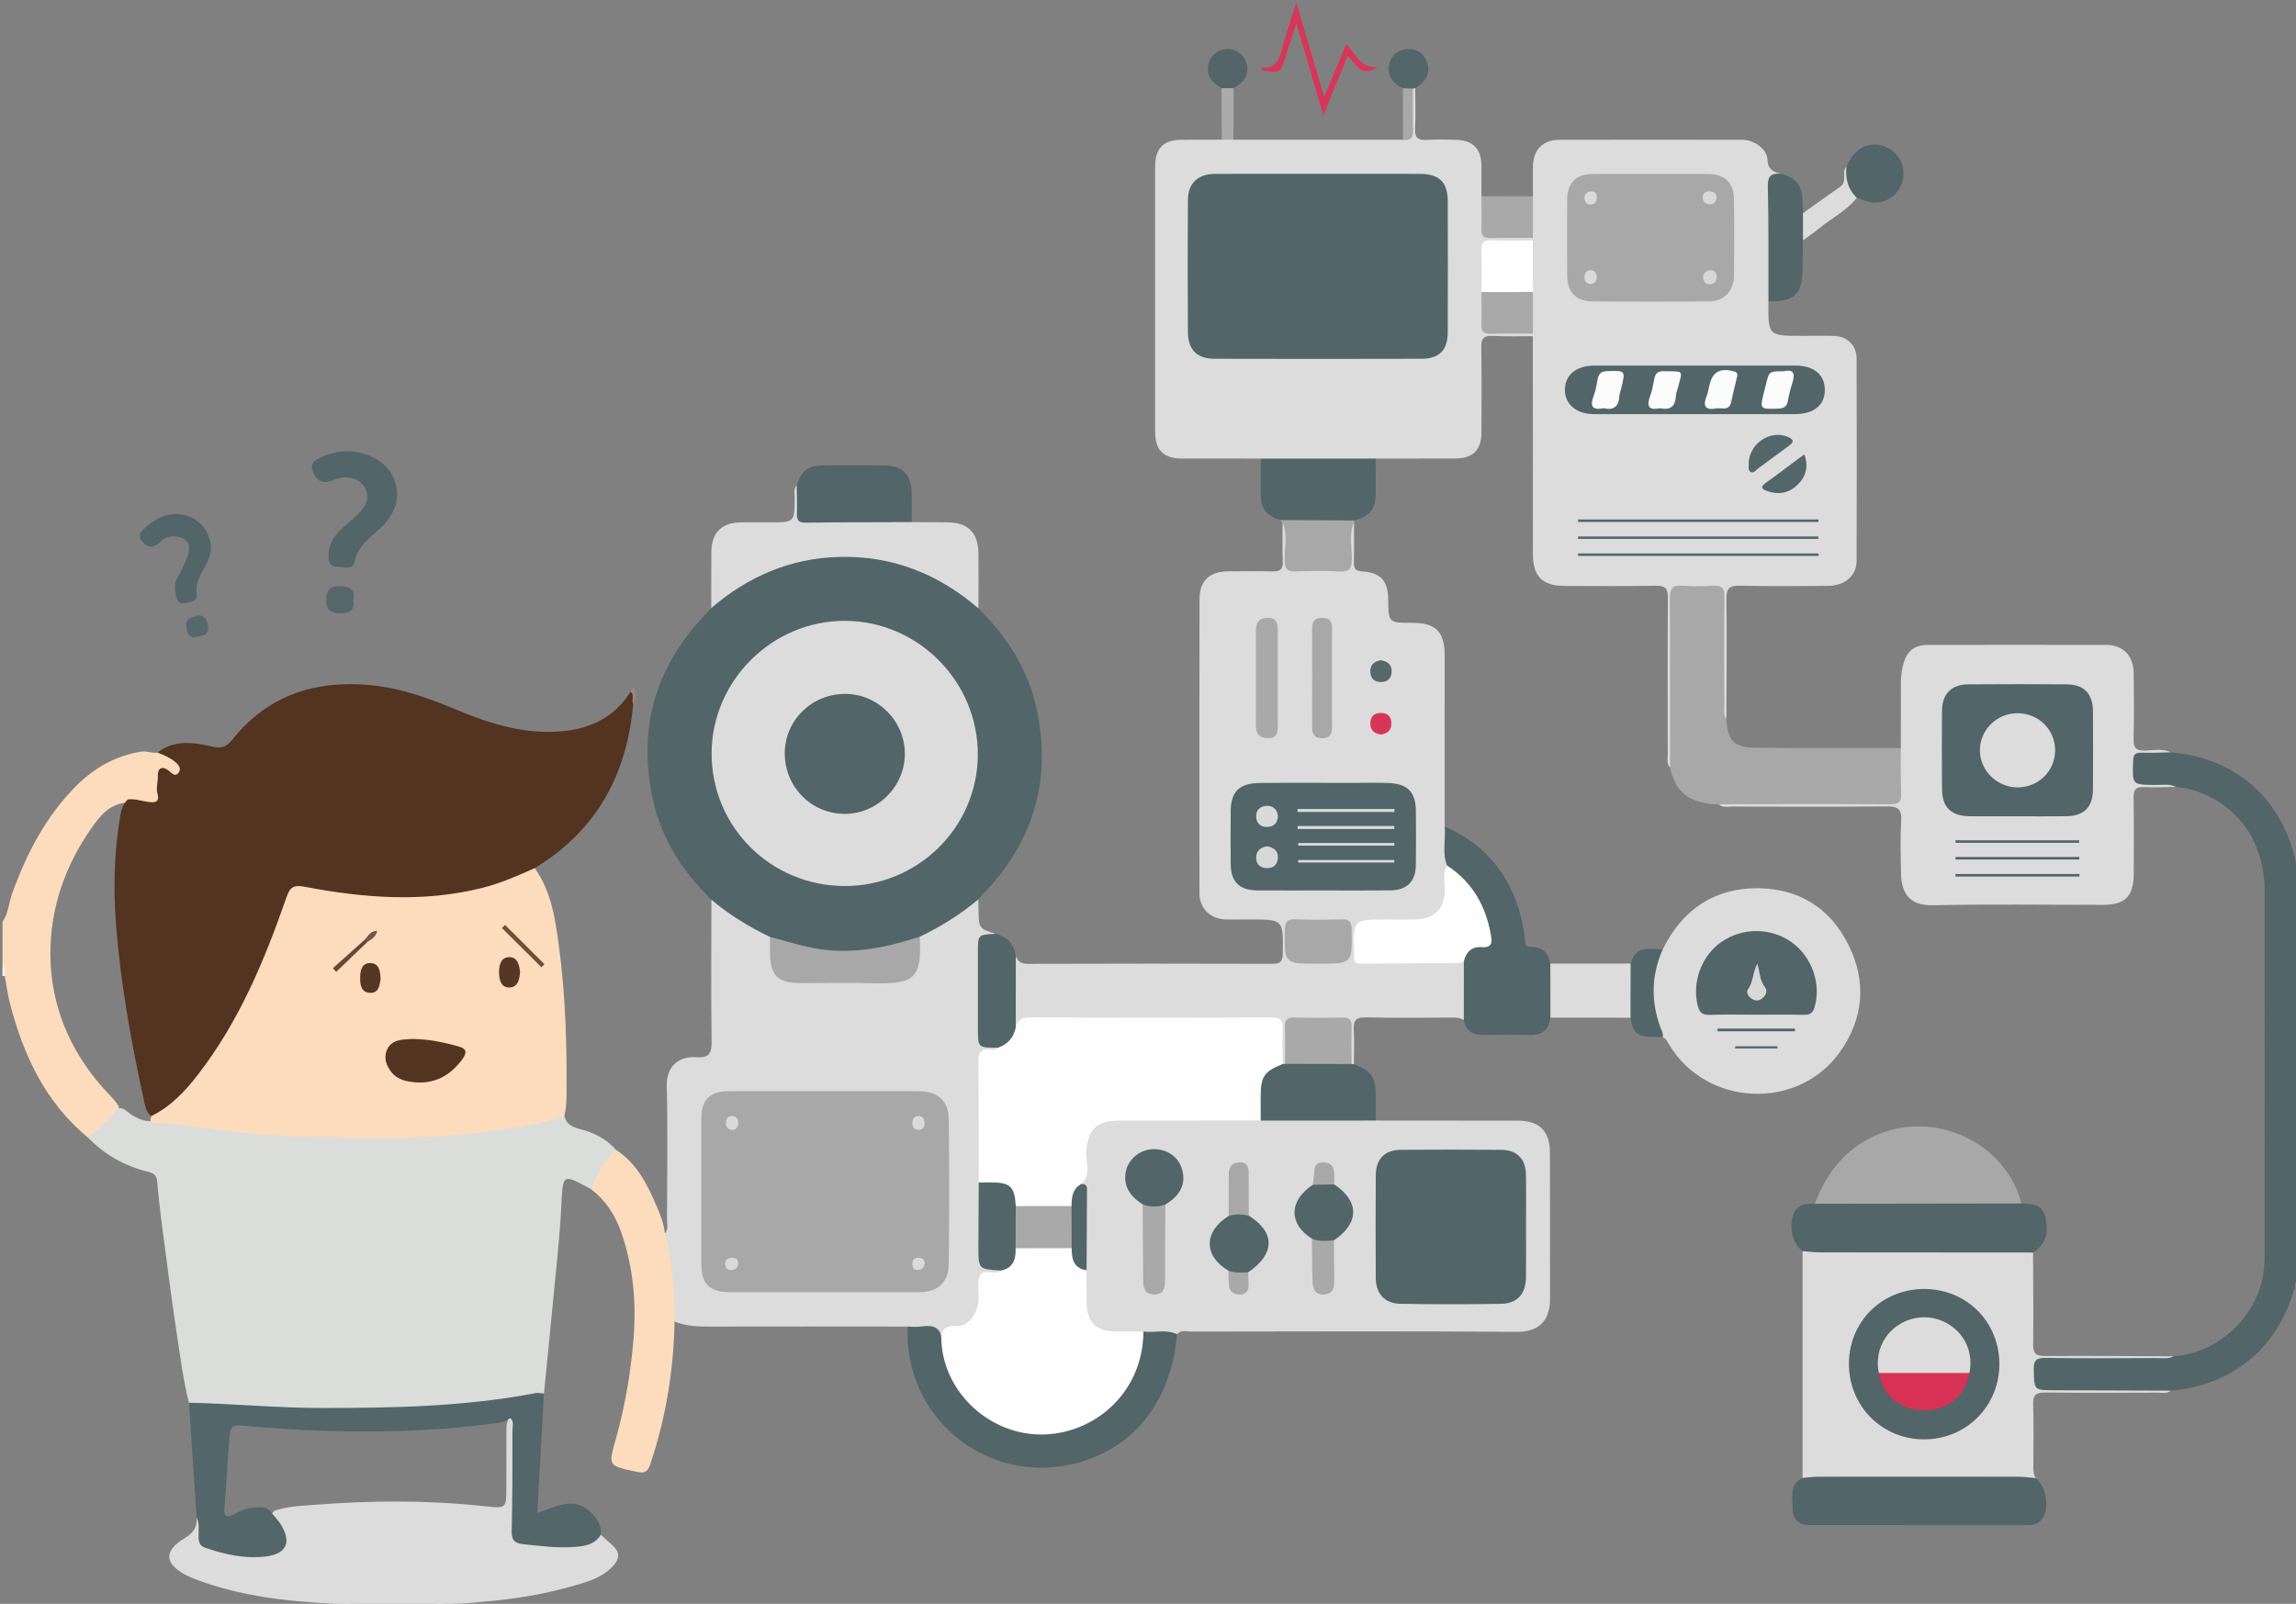 <?xml version="1.0" encoding="utf-8"?>
<!-- Generator: Adobe Illustrator 16.0.0, SVG Export Plug-In . SVG Version: 6.00 Build 0)  -->
<!DOCTYPE svg PUBLIC "-//W3C//DTD SVG 1.1//EN" "http://www.w3.org/Graphics/SVG/1.1/DTD/svg11.dtd">
<svg version="1.1" xmlns="http://www.w3.org/2000/svg" xmlns:xlink="http://www.w3.org/1999/xlink" x="0px" y="0px" width="936px"
	 height="654px" viewBox="0 0 936 654" enable-background="new 0 0 936 654" xml:space="preserve">
<rect x="0" y="0" width="936" height="654" fill="#808080" stroke="none"/>
<g id="Machine_Illistration_copy_xA0_Image_1_">
	<g>
		<path fill-rule="evenodd" clip-rule="evenodd" fill="#DBDCDB" d="M135.955,653.955c-19.217-0.967-38.235-3.057-56.385-10.021
			c-1.237-0.475-2.477-0.969-3.645-1.587c-8.943-4.731-9.318-9.844-0.724-15.056c3.513-2.131,5.349-4.519,4.941-8.566
			c2.985,1.177,2.079,3.885,2.136,6.01c0.088,3.331,1.463,5.157,4.702,6.075c6.452,1.83,12.941,3.203,19.681,2.673
			c8.498-0.669,10.436-4.585,6.151-11.899c-0.937-1.599-3.595-3.16-0.975-5.506c5.41-1.91,11.121-2.036,16.706-2.473
			c23.028-1.8,46.067-1.897,69.071,0.595c8.804,0.954,8.806,0.944,8.812-7.877c0.005-7.306-0.03-14.611,0.021-21.916
			c0.015-2.139-0.189-4.348,1.18-6.244c3.989,0.253,2.704,3.52,2.745,5.488c0.24,11.472,0.104,22.949,0.114,34.426
			c0.009,9.472,0.011,9.439,9.2,10.755c8.685,1.243,17.177,1.036,25.223-3.002c1.706,1.543,3.449,3.046,5.109,4.636
			c2.643,2.531,2.595,5.033,0.158,7.826c-4.193,4.809-10.035,6.529-15.702,8.185c-11.933,3.485-24.157,5.558-36.587,6.588
			c-4.292,0.355-8.565,0.875-12.881,0.892c-3.25,1.277-6.788-0.434-10.027,0.963c-9.665,0-19.331,0-28.996,0
			C142.743,653.521,139.205,655.231,135.955,653.955z"/>
		<path fill-rule="evenodd" clip-rule="evenodd" fill="#526568" d="M936.883,521.935c-1.579,0.65-1.199,2.263-1.524,3.424
			c-6.816,24.343-25.27,39.639-50.459,41.728c-17.95,0.736-35.909,0.124-53.862,0.336c-2.072,0.024-3.006-1.048-3.409-2.873
			c-0.361-1.64-0.368-3.306-0.318-4.969c0.164-5.548,0.768-6.129,6.439-6.132c15.64-0.008,31.279,0.011,46.919-0.021
			c1.811-0.003,3.662,0.344,5.434-0.356c18.483-1.123,35.057-17.093,36.808-35.515c0.221-2.317,0.308-4.656,0.308-6.984
			c0.018-49.121,0.052-98.243-0.005-147.365c-0.023-20.821-12.021-36.681-31.278-41.61c-1.594-0.407-3.271-0.492-4.908-0.727
			c-4.259-0.915-8.568-0.284-12.854-0.403c-5.006-0.139-5.589-0.626-5.833-5.693c-0.048-0.993,0.013-1.989,0-2.982
			c-0.047-3.845,1.404-5.872,5.665-5.367c3.603,0.426,7.277-0.309,10.896,0.355c26.32,2.17,45.318,18.791,51.006,44.652
			c0.146,0.668,0.232,1.282,0.978,1.524C936.883,409.282,936.883,465.608,936.883,521.935z"/>
		<path fill-rule="evenodd" clip-rule="evenodd" fill="#FCDCBC" d="M35.975,463.976c-17.419-14.327-26.416-33.574-31.917-54.823
			c-0.948-3.661-1.413-7.446-2.1-11.175c-1.116-1.524,0.271-3.524-0.957-5.026c0-5.667,0-11.332,0-16.998
			c2.428-3.5,2.584-7.781,3.976-11.646c5.918-16.438,13.861-31.672,26.367-44.1c7.208-7.162,15.774-11.966,26.026-13.688
			c2.477-0.416,4.549,0.758,6.836,0.376c4.091-1.024,6.494,1.551,8.751,4.235c1.007,1.197,1.264,2.767,0.465,4.208
			c-0.917,1.657-2.495,1.548-3.922,0.898c-3.327-1.517-3.422,0.431-3.655,2.941c-0.855,9.188-0.926,9.183-10.378,8.19
			c-1.159-0.121-2.32-0.066-3.481-0.071c-7.062,0.234-11.084,5.262-14.568,10.197c-10.917,15.465-16.982,32.983-16.877,51.795
			c0.115,20.59,7.774,38.878,21.532,54.434c2.188,2.475,4.736,4.656,6.407,7.572C46.245,457.427,41.819,461.401,35.975,463.976z"/>
		<path fill-rule="evenodd" clip-rule="evenodd" fill="#EEEEEE" d="M135.955,653.955c3.337,0.37,6.847-1.045,10.027,0.963
			c-3.333,0-6.666,0-9.999,0C135.982,654.597,135.973,654.275,135.955,653.955z"/>
		<path fill-rule="evenodd" clip-rule="evenodd" fill="#EEEEEE" d="M174.978,654.918c3.18-2.008,6.689-0.592,10.027-0.964
			c-0.018,0.321-0.027,0.643-0.028,0.964C181.644,654.918,178.311,654.918,174.978,654.918z"/>
		<path fill-rule="evenodd" clip-rule="evenodd" fill="#FDF1E5" d="M1,392.951c1.627,1.426,0.805,3.318,0.957,5.025
			c-0.319-0.016-0.638-0.025-0.957-0.026C1,396.283,1,394.617,1,392.951z"/>
		<path fill-rule="evenodd" clip-rule="evenodd" fill="#DBDDDB" d="M35.975,463.976c4.29-3.723,8.498-7.527,12.036-12.004
			c2.547-0.596,3.875,1.541,5.621,2.622c3.077,1.905,6.171,3.296,9.879,2.146c9.872-0.16,19.455,2.313,29.217,3.114
			c12.579,1.031,25.117,2.665,37.771,2.574c10.792-0.078,21.579,0.278,32.379,0.076c20.35-0.383,40.458-2.516,60.322-6.942
			c2.26-0.503,4.494-1.32,6.867-0.656c0.684,3.508,3.022,4.609,6.35,5.485c5.512,1.45,10.732,3.896,14.601,8.427
			c-3.091,5.532-6.121,11.104-10.083,16.09c-11.856-6.401-11.405-6.378-12.098,6.951c-0.735,14.154-2.411,28.261-3.74,42.384
			c-1.066,11.334-2.228,22.66-3.348,33.988c-1.169,1.06-2.646,1.387-4.122,1.643c-12.969,2.249-26.024,3.684-39.156,4.686
			c-21.464,1.638-42.944,0.797-64.414,0.848c-11.136,0.025-22.25-1.255-33.367-2.03c-1.355-0.094-2.625-0.444-3.667-1.386
			c-2.362-9.288-3.542-18.793-4.969-28.239c-2.145-14.191-3.964-28.433-5.833-42.665c-0.839-6.384-1.577-12.787-2.129-19.2
			c-0.228-2.638-1.302-3.446-3.874-4.081C50.891,475.503,42.729,470.913,35.975,463.976z"/>
		<path fill-rule="evenodd" clip-rule="evenodd" fill="#523421" d="M52.098,325.994c2.884-0.387,5.588,0.662,8.38,1.012
			c2.483,0.312,4.755,0.42,3.678-3.556c-0.595-2.197,0.296-4.663,0.181-7.095c-0.141-2.956,1.646-4.363,4.614-1.969
			c1.019,0.822,2.441,2.55,3.775,0.797c1.418-1.862,0.026-3.395-1.486-4.626c-2.094-1.704-4.558-2.694-7.035-3.66
			c6.932-5.442,14.729-4.148,22.351-2.456c3.701,0.821,5.68,0.258,8.188-2.881c14.57-18.237,34.11-24.41,56.757-22.127
			c12.35,1.245,23.853,5.482,35.238,10.242c13.891,5.808,28.173,10.1,43.546,8.385c11.34-1.266,20.593-6.083,26.776-16.004
			c2.596,1.204,1.105,3.278,1.073,5.041c-2.555,28.798-14.982,51.671-40.149,66.898c-1.037,2.413-3.35,3.113-5.482,3.985
			c-19.462,7.956-39.617,10.629-60.568,8.645c-9.444-0.895-18.852-1.872-28.15-3.676c-3.829-0.743-4.967,1.288-5.979,4.246
			c-5.232,15.279-11.306,30.222-18.767,44.553c-7.402,14.217-15.798,27.786-28.041,38.471c-2.731,2.384-5.175,5.888-9.75,4.597
			c-1.933-1.879-2.207-4.448-2.733-6.855c-5.16-23.61-9.437-47.328-11.249-71.504c-1.055-14.064-0.749-27.931,1.453-41.797
			C49.209,331.566,49.54,328.321,52.098,325.994z"/>
		<path fill-rule="evenodd" clip-rule="evenodd" fill="#DBDCDB" d="M680.811,313.025c-1.504-1.72-0.917-3.814-0.921-5.747
			c-0.047-21.132-0.131-42.266,0.059-63.397c0.036-3.984-1.143-5.104-5.063-5.03c-12.31,0.231-24.626,0.102-36.939,0.08
			c-9.201-0.017-13.021-3.841-13.027-12.982c-0.017-29.618-0.03-59.238-0.045-88.856c-0.369-0.501-0.686-1.033-0.955-1.595
			c-0.995-5.503-0.371-11.052-0.451-16.582c-0.129-6.807-0.161-13.614,0.008-20.421c0.001-0.623,0.006-1.246-0.006-1.869
			c0.401-5.543-1.463-11.286,1.451-16.607c0-4.156-0.078-8.313,0.017-12.467c0.148-6.508,4.099-10.516,10.66-10.532
			c24.934-0.065,49.868-0.051,74.803-0.003c4.584,0.009,9.923,3.686,10.118,7.941c0.189,4.126,2.297,5.15,5.435,5.87
			c-2.884,2.221-3.562,5.205-3.524,8.724c0.122,12.08,0.076,24.163,0.025,36.244c-0.01,2.446,0.332,5.018-1.522,7.09
			c-0.156,14.064-0.156,14.063,13.836,14.064c4.33,0,8.664-0.106,12.989,0.035c5.357,0.176,9.105,3.843,9.12,9.229
			c0.078,27.479,0.084,54.958,0,82.436c-0.019,6.152-4.741,10.211-11.705,10.262c-11.99,0.087-23.984,0.182-35.971-0.063
			c-4.066-0.083-5.445,0.985-5.393,5.244c0.203,16.315,0.021,32.635-0.016,48.954c-3.218-1.44-2.382-4.427-2.407-6.887
			c-0.131-12.621-0.038-25.243-0.065-37.865c-0.017-7.625-0.126-7.749-7.837-7.73c-11.813,0.029-10.953-0.913-10.974,11.124
			c-0.03,17.937,0.024,35.873-0.04,53.81C682.46,308.085,683.002,310.881,680.811,313.025z"/>
		<path fill-rule="evenodd" clip-rule="evenodd" fill="#DBDCDB" d="M596.741,415.995c-1.423-1.069-3.07-1.042-4.74-1.04
			c-11.746,0.018-23.497,0.198-35.235-0.092c-4.175-0.103-5.067,1.467-4.865,5.172c0.253,4.619,0.045,9.262,0.036,13.894
			c-0.608,0.301-1.114,0.178-1.517-0.365c-1.773-3.991-0.839-8.217-0.951-12.335c-0.092-3.341-1.357-4.866-4.782-4.795
			c-4.829,0.1-9.665,0.105-14.495-0.003c-3.423-0.077-4.663,1.443-4.804,4.782c-0.179,4.252,1.071,8.685-1.275,12.731
			c-0.623,0.314-1.163,0.209-1.627-0.309c-1.935-3.783-1.053-7.862-1.076-11.8c-0.023-3.858-1.618-5.32-5.397-5.318
			c-31.488,0.016-62.977,0.063-94.464-0.07c-3.071-0.014-5.018,2.346-7.838,2.427c-1.274-1.509-1.31-3.353-1.333-5.167
			c-0.082-6.111-0.098-12.224,0.009-18.335c0.034-1.957-0.035-4.021,1.729-5.464c0.858,2.202,2.212,3.14,4.825,3.131
			c33.283-0.111,66.566-0.117,99.848-0.009c3.412,0.011,4.116-1.271,4.158-4.387c0.183-13.696,0.271-13.695-13.254-13.695
			c-3.329,0-6.657,0.055-9.984-0.013c-6.226-0.126-10.729-4.48-10.734-10.688c-0.042-39.939-0.054-79.878,0.031-119.818
			c0.017-7.743,4.073-11.439,11.917-11.465c5.99-0.02,11.984-0.13,17.971,0.048c3.01,0.089,4.16-0.883,4.041-3.98
			c-0.203-5.316-0.063-10.648-0.066-15.974c2.893,0.356,2.318,2.764,2.483,4.518c0.311,3.289,0.078,6.608,0.153,9.913
			c0.061,2.653,1.316,3.908,3.973,3.924c5.29,0.032,10.58,0.015,15.869,0.006c3.02-0.006,4.023-1.64,4.042-4.39
			c0.021-3.14-0.161-6.293,0.123-9.418c0.163-1.785-0.356-4.146,2.457-4.598c0,5.484,0.087,10.97-0.038,16.45
			c-0.059,2.549,0.845,3.414,3.436,3.561c7.484,0.427,10.479,3.82,10.56,11.431c0.102,9.521,0.102,9.521,9.866,9.526
			c9.55,0.007,13.133,3.625,13.137,13.274c0.007,23.264,0.013,46.527,0.02,69.791c2.787,5.069,0.865,10.654,1.758,15.933
			c-0.376,3.316-0.177,6.651-0.289,9.978c-0.276,8.167-4.805,12.913-13.062,13.393c-5.984,0.347-11.987,0.034-17.982,0.135
			c-5.304,0.09-5.761,0.564-5.917,5.633c-0.288,9.311-0.287,9.326,9.229,9.313c9.992-0.015,19.983,0.059,29.975-0.038
			c1.62-0.016,3.359-0.465,4.752,0.873C598.827,400.223,599.964,408.171,596.741,415.995z"/>
		<path fill-rule="evenodd" clip-rule="evenodd" fill="#FCDCBC" d="M61.986,454.963c7.813-3.893,13.592-10.139,18.789-16.863
			c16.703-21.611,27.067-46.465,35.93-71.993c1.494-4.302,2.825-5.397,7.575-4.493c24.029,4.575,48.154,6.504,72.309,0.447
			c7.464-1.872,14.428-4.946,21.397-8.065c6.729,9.408,8.353,20.541,9.83,31.481c2.752,20.398,3.333,40.968,3.141,61.552
			c-0.025,2.678-0.246,5.291-0.889,7.878c-8.807,3.596-18.204,4.592-27.476,5.976c-15.925,2.377-31.957,3.321-48.079,3.151
			c-17.351-0.183-34.661-0.199-52.004-1.746c-13.519-1.205-26.845-4.026-40.438-4.363C61.146,456.962,61.155,455.975,61.986,454.963
			z"/>
		<path fill-rule="evenodd" clip-rule="evenodd" fill="#526568" d="M290.014,366.87c-11.634-11.402-20.315-24.649-23.827-40.688
			c-6.292-28.736,0.752-53.933,21.071-75.32c0.91-0.958,1.801-1.935,2.701-2.902c1.141-2.263,2.8-4.016,4.827-5.571
			c29.383-22.532,71.502-22.081,100.432,1.083c1.612,1.291,2.833,2.766,3.659,4.616c12.129,11.944,20.838,25.869,24.1,42.758
			c5.481,28.393-2.127,52.938-22.16,73.706c-0.687,0.712-1.333,1.465-1.999,2.198c-1.826,4.312-6.036,6.086-9.473,8.561
			c-4.586,3.301-9.617,5.949-14.91,8.04c-19.981,7.589-39.961,7.783-59.938,0.017c-7.406-3.104-14.35-7.004-20.708-11.956
			C292.16,370.144,290.876,368.715,290.014,366.87z"/>
		<path fill-rule="evenodd" clip-rule="evenodd" fill="#DBDCDB" d="M374.959,381.96c8.593-4.066,16.577-9.089,23.859-15.21
			c0.031,1.142,0.082,2.284,0.09,3.426c0.055,8.449,0.052,8.449,7.081,10.629c-5.214,1.711-5.809,5.635-5.615,10.475
			c0.325,8.089,0.394,16.215-0.017,24.296c-0.283,5.593,0.317,10.048,6.739,11.396c-0.031,0.717-0.329,1.477-0.981,1.577
			c-5.569,0.859-5.682,4.779-5.659,9.222c0.078,14.639,0.2,29.279-0.044,43.916c0.145,8.761,0.027,17.525,0.061,26.29
			c0.027,7.323,0.019,7.323,6.92,9.312c1.439,2.595-0.89,2.758-2.185,2.787c-4.377,0.1-5.057,2.674-4.878,6.268
			c0.173,3.478,0.01,6.977-1.963,10.046c-1.854,2.885-4.349,5.267-7.821,5.538c-3.529,0.277-5.273,2.153-6.447,5.079
			c-0.486,0.065-1.145,0.141-1.313-0.328c-1.416-3.961-4.45-4.7-8.179-4.378c-1.63,0.14-3.276-0.132-4.573-1.35
			c-26.792-0.014-53.584-0.072-80.376,0.001c-5.019,0.014-9.943-0.139-14.663-2.035c-1.39-1.234-1.45-2.929-1.457-4.571
			c-0.04-8.959-1.263-17.787-2.795-26.587c-0.281-1.614-0.64-3.272,0.293-4.83c1.522-1.526,0.878-3.465,0.883-5.219
			c0.047-18.292,0.324-36.592-0.103-54.874c-0.195-8.346,5.244-12.186,11.96-11.741c5.14,0.34,6.403-1.316,6.325-6.355
			c-0.296-19.285-0.101-38.577-0.09-57.868c7.253,6.17,15.33,11.046,23.874,15.186c2.176,2.375,1.378,5.338,1.557,8.089
			c0.37,5.72,2.791,8.854,8.491,9.083c13.435,0.539,26.897,0.577,40.33-0.016c6.245-0.275,8.729-3.366,9.179-9.62
			C373.633,386.989,373.007,384.216,374.959,381.96z"/>
		<path fill-rule="evenodd" clip-rule="evenodd" fill="#DBDCDB" d="M624.927,135.998c-0.018,0.364-0.035,0.729-0.054,1.096
			c-5.482-0.018-10.975,0.14-16.445-0.118c-3.463-0.163-4.61,0.963-4.553,4.488c0.191,11.627,0.099,23.261,0.062,34.891
			c-0.023,7.174-3.499,10.589-10.756,10.615c-10.8,0.039-21.6,0.03-32.4,0.042c-1.723,1.673-3.935,1.537-6.059,1.548
			c-11.547,0.06-23.093,0.058-34.64,0.002c-2.133-0.01-4.33,0.063-6.064-1.566c-10.826-0.006-21.652,0.013-32.479-0.027
			c-7.198-0.025-10.622-3.485-10.626-10.784c-0.02-36.143-0.02-72.286,0.001-108.429c0.004-7.275,3.442-10.707,10.66-10.755
			c5.497-0.036,10.993-0.014,16.489-0.018c1.594-1.321,3.187-1.287,4.779,0.003c23.044,0.002,46.089,0.003,69.133,0.005
			c2.41-1.808,2.377-4.442,2.53-7.091c0.264-4.534-0.865-9.167,0.942-13.595c0.411-0.518,0.906-0.615,1.483-0.3
			c0.014,5.464,0.262,10.941-0.039,16.389c-0.213,3.855,1.242,4.915,4.857,4.663c3.955-0.276,7.947-0.164,11.917-0.038
			c6.872,0.219,10.224,3.727,10.272,10.604c0.03,4.139-0.005,8.279-0.011,12.418c2.366,3.061,1.536,6.667,1.448,10.031
			c-0.107,4.114,1.572,5.401,5.551,5.483c4.671,0.097,9.578-1.346,13.993,1.431c-0.015,0.367-0.029,0.735-0.044,1.104
			c-4.127,2.551-8.698,1.187-13.067,1.382c-6.083,0.272-6.289,0.333-6.354,6.564c-0.046,4.294,0.105,8.589-0.072,12.881
			c0.157,2.989,0.043,5.98,0.069,8.97c0.055,6.293,0.243,6.497,6.365,6.564c2.657,0.029,5.316-0.023,7.976,0.036
			C621.638,134.528,623.458,134.669,624.927,135.998z"/>
		<path fill-rule="evenodd" clip-rule="evenodd" fill="#DBDCDB" d="M884.899,306.78c-3.975,0.066-7.954,0.283-11.921,0.148
			c-2.67-0.092-3.284,0.974-3.377,3.471c-0.359,9.672-0.447,9.62,9.11,9.701c2.777,0.022,5.647-0.59,8.313,0.77
			c-4.327,0.05-8.665,0.291-12.98,0.086c-3.319-0.156-4.299,1.068-4.247,4.308c0.168,10.328,0.089,20.66,0.054,30.989
			c-0.031,9.272-3.447,12.726-12.497,12.727c-23.159,0.004-46.327-0.354-69.475,0.166c-10.193,0.229-12.767-5.864-12.902-13.106
			c-0.134-7.162-0.348-14.347,0.081-21.485c0.29-4.838-1.551-5.763-5.956-5.72c-20.992,0.205-41.986,0.104-62.979,0.068
			c-1.779-0.003-3.694,0.539-5.288-0.81c2.132-2.234,4.942-1.688,7.535-1.696c18.662-0.064,37.323-0.026,55.985-0.035
			c8.943-0.005,8.817-0.017,9.01-9.181c0.085-4.064-1.164-8.371,1.531-12.13c0.017-8.81,0.072-17.62,0.026-26.429
			c-0.013-2.513,0.267-4.936,0.889-7.371c1.446-5.662,4.437-8.252,10.156-8.261c24.27-0.037,48.539-0.042,72.809,0.001
			c6.69,0.012,10.949,4.364,11.05,11.4c0.128,8.974,0.207,17.957-0.05,26.926c-0.109,3.82,1.207,4.87,4.863,4.757
			C878.039,305.969,881.585,305.149,884.899,306.78z"/>
		<path fill-rule="evenodd" clip-rule="evenodd" fill="#A8A8A9" d="M774.896,305.05c0.032,6.141-0.104,12.29,0.161,18.42
			c0.15,3.491-1.033,4.539-4.515,4.517c-21.744-0.137-43.489-0.072-65.234-0.062c-1.491,0.001-2.982,0.107-4.474,0.166
			c-12.212-0.557-17.61-4.619-20.023-15.067c0.005-22.944,0.103-45.891-0.068-68.834c-0.03-4.062,0.988-5.717,5.25-5.361
			c4.128,0.345,8.32,0.273,12.461,0.015c3.514-0.221,4.556,1.05,4.52,4.528c-0.156,14.797-0.071,29.597-0.019,44.395
			c0.006,1.777-0.486,3.689,0.837,5.281c0.399,9.019,3.065,11.798,12.229,11.87C735.646,305.071,755.271,305.019,774.896,305.05z"/>
		<path fill-rule="evenodd" clip-rule="evenodd" fill="#DBDCDB" d="M398.877,248.088c-16.363-14.079-35.205-21.601-56.923-20.986
			c-19.833,0.56-37.033,7.997-51.995,20.858c0.007-7.633-0.037-15.267,0.034-22.899c0.073-7.826,4.181-11.946,11.952-12.061
			c3.981-0.059,7.964-0.011,11.947-0.012c10.027,0,9.999,0,10.08-9.802c0.015-1.768-0.568-3.677,0.805-5.257
			c2.41,2.264,1.773,5.272,1.686,7.991c-0.132,4.124,1.623,5.571,5.633,5.527c10.808-0.12,21.619-0.084,32.429-0.012
			c2.442,0.017,5.042-0.43,7.126,1.464c4.799,0.03,9.597,0.063,14.396,0.089c8.56,0.05,12.73,4.111,12.842,12.761
			C398.985,233.194,398.889,240.642,398.877,248.088z"/>
		<path fill-rule="evenodd" clip-rule="evenodd" fill="#FCDCBC" d="M271.038,502.928c3.048,11.806,4.15,23.827,3.958,35.988
			c-0.37,19.827-3.527,39.171-9.845,58.002c-1.02,3.037-2.02,4.028-5.594,3.259c-11.814-2.543-11.629-2.248-8.437-13.633
			c3.708-13.228,6-26.681,7.133-40.459c1.247-15.148-0.106-29.712-5.14-43.958c-2.417-6.842-6.294-12.769-12.177-17.218
			c2.306-6.023,5.322-11.604,10.083-16.09c8.649,5.54,12.94,14.292,16.767,23.259C269.253,495.519,270.691,499.093,271.038,502.928z
			"/>
		<path fill-rule="evenodd" clip-rule="evenodd" fill="#526568" d="M514.018,186.994c15.588,0.005,31.175,0.011,46.763,0.017
			c0.027,4.798,0.129,9.598,0.063,14.394c-0.087,6.248-2.481,9.142-8.714,10.82c-10.099,2.192-20.187,2.231-30.263-0.155
			c-5.756-1.979-7.849-4.624-7.913-10.303C513.898,196.844,513.99,191.918,514.018,186.994z"/>
		<path fill-rule="evenodd" clip-rule="evenodd" fill="#526568" d="M371.651,212.898c-14.409,0.057-28.818,0.041-43.224,0.229
			c-2.971,0.039-3.635-1.111-3.537-3.782c0.141-3.799-0.06-7.611-0.113-11.417c2.224-6.181,4.668-8.087,10.891-8.143
			c8.314-0.074,16.632-0.086,24.945,0.001c7.293,0.076,10.884,3.728,11.05,11.138C371.753,204.914,371.662,208.907,371.651,212.898z
			"/>
		<path fill-rule="evenodd" clip-rule="evenodd" fill="#526568" d="M140.641,183.988c9.362-0.072,17.185,4.525,19.845,10.977
			c3.071,7.451,1.117,14.357-6.018,20.952c-4.103,3.792-8.706,6.902-9.936,13.195c-0.697,3.567-4.747,1.942-7.397,1.94
			c-2.605-0.003-3.179-1.854-3.203-4.113c-0.046-4.269,1.65-7.77,4.649-10.652c2.276-2.189,4.79-4.131,7.057-6.33
			c4.374-4.241,5.208-7.758,2.899-11.43c-2.185-3.477-7.218-4.99-12.086-2.963c-3.595,1.496-6.193,1.743-8.337-2.109
			c-1.624-2.917-1.423-4.9,1.703-6.475C133.602,185.076,137.582,184.109,140.641,183.988z"/>
		<path fill-rule="evenodd" clip-rule="evenodd" fill="#526568" d="M720.931,122.887c-0.039-15.62,0.131-31.246-0.251-46.857
			c-0.107-4.417,1.545-5.459,5.272-5.2c6.476,1.875,8.729,4.715,8.89,11.19c0.041,1.643,0.107,3.284,0.161,4.925
			c2.302,3.684,1.697,7.37,0.006,11.056c-0.056,3.775-0.148,7.55-0.16,11.325C734.816,119.957,731.724,122.984,720.931,122.887z"/>
		<path fill-rule="evenodd" clip-rule="evenodd" fill="#526568" d="M406.946,427.195c-8.283,0.115-8.283,0.115-8.283-7.984
			c0-10.294,0-20.588,0-30.883c0-7.23,0.001-7.23,7.326-7.523c4.726,1.233,7.503,4.207,8.125,9.104
			c-0.011,9.684-0.022,19.367-0.033,29.049C414.236,424.015,411.854,426.764,406.946,427.195z"/>
		<path fill-rule="evenodd" clip-rule="evenodd" fill="#A8A8A9" d="M521.866,212.069c10.088,0.051,20.176,0.103,30.263,0.154
			c-0.005,0.274-0.059,0.537-0.162,0.791c-2.174,4.915-0.764,10.078-0.872,15.108c-0.076,3.536-0.771,5.108-4.691,4.91
			c-6.125-0.311-12.283-0.24-18.417-0.021c-3.355,0.119-4.115-1.194-4.238-4.342c-0.203-5.2,1.327-10.527-0.881-15.61
			C522.533,212.729,522.199,212.399,521.866,212.069z"/>
		<path fill-rule="evenodd" clip-rule="evenodd" fill="#526568" d="M70.46,218.776c-1.9-0.117-3.599,0.762-5.131,2.183
			c-2.356,2.188-4.649,2.954-7.175-0.002c-2.833-3.316,0.211-4.855,1.935-6.455c9.426-8.745,23.094-5.202,25.653,6.562
			c0.828,3.804-0.62,7.149-2.364,10.386c-1.793,3.328-3.921,6.436-3.171,10.644c0.527,2.952-2.226,3.302-4.248,3.831
			c-2.383,0.623-3.667-0.451-4.21-2.898c-0.598-2.688-0.739-5.154,0.679-7.689c1.526-2.729,2.952-5.554,4.036-8.48
			C78.325,221.833,75.96,218.67,70.46,218.776z"/>
		<path fill-rule="evenodd" clip-rule="evenodd" fill="#526568" d="M752.704,67.983c2.862-6.807,7.871-9.994,13.792-8.778
			c5.839,1.199,9.745,6.285,9.466,12.329c-0.333,7.21-7.302,12.49-14.296,10.76c-1.601-0.396-3.129-1.091-4.69-1.647
			c-3.616-1.086-4.786-3.716-4.557-7.227C752.537,71.608,752.152,69.771,752.704,67.983z"/>
		<path fill-rule="evenodd" clip-rule="evenodd" fill="#A9A9AA" d="M624.921,96.985c-5.758,0.022-11.519-0.051-17.272,0.109
			c-2.784,0.078-3.808-0.962-3.72-3.73c0.141-4.437,0.014-8.883,0-13.324c6.997-0.007,13.994-0.013,20.991-0.02
			C624.92,85.675,624.921,91.33,624.921,96.985z"/>
		<path fill-rule="evenodd" clip-rule="evenodd" fill="#D83658" d="M539.468,47.013c-3.788-12.895-7.235-24.635-11.021-37.519
			c-1.698,5.287-3.098,9.548-4.436,13.828c-2.066,6.613-2.492,6.848-9.889,5.098c0.036-0.312,0.104-0.896,0.114-0.896
			c6.503,0.639,7.434-4.095,8.722-8.751c1.544-5.582,3.417-11.074,5.504-17.747c3.865,13.102,7.397,25.078,11.364,38.521
			c3.318-7.982,6.063-14.58,8.935-21.488c4.175,3.629,5.457,9.971,12.849,9.208c-7.065,5.01-8.705-1.592-12.256-4.349
			C546.13,30.777,543.012,38.374,539.468,47.013z"/>
		<path fill-rule="evenodd" clip-rule="evenodd" fill="#DBDCDB" d="M752.704,67.983c-0.441,4.85,0.587,9.205,4.271,12.663
			c-4.132,5.27-10.165,8.21-15.204,12.37c-2.156,1.78-4.502,3.33-6.763,4.985c-0.002-3.685-0.004-7.371-0.006-11.056
			c5.077-3.618,10.117-7.29,15.245-10.835C753.301,74,750.54,70.276,752.704,67.983z"/>
		<path fill-rule="evenodd" clip-rule="evenodd" fill="#536669" d="M576.932,36.004c-0.314-0.035-0.615,0.017-0.9,0.154
			c-1.408,0.942-2.778,0.904-4.111-0.154c-3.75-1.814-6.289-4.574-5.697-8.961c0.512-3.805,2.893-6.36,6.8-6.946
			c3.656-0.548,6.655,0.903,8.272,4.227c1.668,3.43,1.247,6.809-1.612,9.587C578.862,34.708,577.854,35.312,576.932,36.004z"/>
		<path fill-rule="evenodd" clip-rule="evenodd" fill="#536568" d="M497.991,35.949c-1.197-0.878-2.571-1.592-3.56-2.663
			c-2.957-3.205-2.613-8.248,0.605-11.176c3.125-2.842,7.732-2.835,10.849,0.016c3.228,2.953,3.555,7.953,0.575,11.174
			c-0.989,1.07-2.363,1.786-3.561,2.663C501.261,37.307,499.624,37.319,497.991,35.949z"/>
		<path fill-rule="evenodd" clip-rule="evenodd" fill="#55676A" d="M144.034,244.78c0.687,4.791-2.192,5.333-6.035,5.256
			c-4.018-0.081-5.025-2.182-4.958-5.717c0.076-4.002,1.851-5.506,5.867-5.332C142.89,239.159,144.852,240.57,144.034,244.78z"/>
		<path fill-rule="evenodd" clip-rule="evenodd" fill="#ABABAC" d="M497.991,35.949c1.637,0.005,3.273,0.01,4.909,0.014
			c-0.019,7.008-0.038,14.016-0.058,21.022c-1.594-0.001-3.188-0.002-4.779-0.003C498.04,49.971,498.016,42.959,497.991,35.949z"/>
		<path fill-rule="evenodd" clip-rule="evenodd" fill="#A9A9AA" d="M571.92,36.004c1.371,0.051,2.741,0.103,4.111,0.154
			c-0.012,5.659-0.181,11.325,0.024,16.976c0.115,3.169-1.144,4.238-4.08,3.855C571.957,49.995,571.938,43,571.92,36.004z"/>
		<path fill-rule="evenodd" clip-rule="evenodd" fill="#56686B" d="M80.658,250.968c3.287-0.042,3.986,2.492,4.206,4.643
			c0.396,3.88-3.351,3.773-5.53,4.141c-2.811,0.474-3.115-2.456-3.399-4.487C75.424,251.613,78.663,251.858,80.658,250.968z"/>
		<path fill-rule="evenodd" clip-rule="evenodd" fill="#99877D" d="M258.134,287.097c-0.866-1.572,0.71-3.665-1.073-5.041
			c0.435-0.759,0.856-2.918,1.747-0.674C259.457,283.019,259.284,285.297,258.134,287.097z"/>
		<path fill-rule="evenodd" clip-rule="evenodd" fill="#DBDCDB" d="M560.858,456.929c19.299,0.014,38.598,0.02,57.896,0.045
			c8.827,0.012,13.08,4.224,13.105,13.2c0.055,19.798-0.015,39.597,0.031,59.394c0.021,8.981-4.501,13.603-13.67,13.532
			c-44.085-0.338-88.176-0.164-132.264-0.113c-2.055,0.003-4.371-0.847-6.123,1.091c-4.698,0.831-9.426,0.096-14.138,0.286
			c-3.794,0.17-7.591,0.171-11.378,0.018c-7.989-0.322-12.083-4.206-12.726-12.223c-0.382-4.766-0.218-9.559-0.09-14.34
			c-0.218-8.891-0.061-17.782-0.095-26.675c-0.012-2.809-0.145-5.593-0.905-8.318c0.861-4.251,0.841-8.559,0.949-12.871
			c0.244-9.705,4.809-14.415,14.496-14.491c19.415-0.154,38.833-0.171,58.25,0.007c13.696-0.295,27.393-0.097,41.088-0.1
			C557.265,455.369,559.275,455.429,560.858,456.929z"/>
		<path fill-rule="evenodd" clip-rule="evenodd" fill="#DBDCDB" d="M886.102,553.071c-2.181,1.188-4.56,0.715-6.85,0.723
			c-15.134,0.051-30.27,0.152-45.4-0.063c-3.766-0.054-4.832,1.02-4.751,4.753c0.182,8.424-0.015,8.409,8.416,8.433
			c15.794,0.043,31.589,0.111,47.383,0.169c-1.59,1.347-3.501,0.802-5.274,0.807c-15.294,0.042-30.59,0.125-45.883-0.05
			c-3.614-0.041-5.014,0.848-4.891,4.706c0.268,8.471,0.099,16.955,0.069,25.433c-0.006,1.686,0.041,3.324,1.02,4.782
			c-1.209,1.225-2.749,0.929-4.223,0.911c-28.194-0.328-56.392-0.06-84.586-0.148c-2.116-0.006-4.334,0.507-6.283-0.842
			c-0.001-30.83-0.002-61.661-0.003-92.491c1.615-1.209,3.502-0.885,5.307-0.883c26.987,0.036,53.974-0.021,80.962,0.036
			c2.616,0.005,5.379-0.464,7.684,1.399c0.045,12.484,0.232,24.97,0.051,37.451c-0.055,3.784,1.137,4.781,4.828,4.757
			C851.151,552.839,868.627,553.005,886.102,553.071z"/>
		<path fill-rule="evenodd" clip-rule="evenodd" fill="#DBDCDB" d="M677.848,387.146c7.884-16.111,20.934-25.044,38.711-24.946
			c16.631,0.091,29.579,7.983,37.104,23.3c7.392,15.049,5.995,29.899-3.49,43.344c-17.141,24.297-54.712,22.45-69.829-3.039
			c-0.683-1.151-1.213-2.379-2.553-2.934c-6.6-10.881-6.435-22.172-2.027-33.712C676.132,388.191,676.918,387.574,677.848,387.146z"
			/>
		<path fill-rule="evenodd" clip-rule="evenodd" fill="#536669" d="M77.025,571.991c18.122,0.403,36.179,2.167,54.33,2.165
			c29.138-0.004,58.205-0.563,86.95-6.063c1.1-0.211,2.295,0.08,3.445,0.138c-0.897,16.075-1.793,32.149-2.718,48.726
			c7.028-2.193,13.959-6.805,20.986-0.97c2.998,2.49,5.308,5.546,4.89,9.842c-2.47,4.134-6.66,4.675-10.832,4.977
			c-7.01,0.506-13.961-0.416-20.922-1.138c-3.435-0.356-4.653-1.754-4.564-5.413c0.333-13.655,0.317-27.321,0.308-40.983
			c-0.002-1.678,0.827-3.681-0.992-5.065c-1.695,1.56-3.825,1.888-5.992,2.185c-13.371,1.833-26.782,2.781-40.293,3.143
			c-20.319,0.543-40.548-0.144-60.767-2.037c-7.004-0.656-6.856-0.401-7.477,6.819c-0.755,8.788-1.041,17.606-1.9,26.385
			c-0.354,3.609,0.788,4.619,4.164,2.635c2.443-1.436,5.202-2.298,8.041-2.588c2.654-0.271,5.406-0.506,7.113,2.301
			c1.246,1.536,2.685,2.955,3.706,4.627c4.488,7.35,2.273,12.03-6.355,13.044c-8.41,0.989-16.489-0.85-24.423-3.542
			c-2.106-0.715-2.696-2.056-2.769-4.116c-0.099-2.786,0.499-5.663-0.811-8.336C79.104,603.146,78.064,587.569,77.025,571.991z"/>
		<path fill-rule="evenodd" clip-rule="evenodd" fill="#526568" d="M466.146,542.974c4.542,0.622,9.271-1.067,13.689,1.104
			c-2.422,27.872-18.173,47.363-42.809,52.979c-35.665,8.128-68.728-19.563-66.992-56.105c1.808,0.004,3.647,0.228,5.417-0.028
			c4.949-0.718,8.528,0.172,8.346,6.228c1.569,1.116,1.385,2.926,1.732,4.499c4.292,19.496,21.536,32.862,41.259,31.952
			c18.933-0.873,35.395-16.394,37.784-35.606C464.791,546.232,464.386,544.258,466.146,542.974z"/>
		<path fill-rule="evenodd" clip-rule="evenodd" fill="#526568" d="M828.798,510.746c-29.013-0.014-58.026-0.016-87.039-0.063
			c-2.305-0.004-4.608-0.319-6.913-0.49c-3.912-2.952-5.614-9.194-3.845-14.672c1.407-4.353,5.047-4.729,8.856-4.648
			c2.217-1.366,4.67-1.571,7.199-1.57c23.435,0.005,46.869-0.007,70.304,0.017c2.326,0.003,4.684-0.055,6.7,1.43
			c4.195,0.146,8.486,0.226,9.727,5.49C835.398,503.08,833.806,507.559,828.798,510.746z"/>
		<path fill-rule="evenodd" clip-rule="evenodd" fill="#526568" d="M734.849,602.685c2.143-0.177,4.284-0.503,6.427-0.506
			c27.25-0.034,54.499-0.037,81.748,0.004c2.306,0.003,4.611,0.379,6.917,0.581c3.97,3.303,5.563,11.365,3.109,15.749
			c-1.356,2.425-3.485,3.412-6.195,3.411c-29.781-0.009-59.563,0.021-89.344-0.042c-4.385-0.009-6.823-2.487-6.761-6.909
			C730.814,610.49,729.298,605.375,734.849,602.685z"/>
		<path fill-rule="evenodd" clip-rule="evenodd" fill="#A8A8A9" d="M824.061,490.749c-28.067,0.041-56.135,0.083-84.203,0.124
			c4.6-12.33,12.082-22.039,24.369-27.685C788.198,452.174,817.721,465.708,824.061,490.749z"/>
		<path fill-rule="evenodd" clip-rule="evenodd" fill="#526568" d="M589.923,352.957c-2.084-5.195-0.505-10.615-0.977-15.909
			c18.067,7.862,28.288,21.866,31.997,40.943c0.349,1.792,0.624,3.616,0.717,5.438c0.089,1.742,0.488,2.754,2.559,2.715
			c4.553-0.086,7.047,2.39,7.799,6.778c2.388,7.352,2.341,14.707,0.034,22.066c-0.687,4.943-3.448,7.207-8.508,7.068
			c-6.324-0.173-12.657-0.102-18.984-0.023c-4.275,0.053-6.987-1.727-7.818-6.038c0.012-8.021,0.022-16.041,0.034-24.062
			c-1.155-4.656,2.456-5.949,5.488-6.6c4.403-0.944,4.673-3.22,3.751-6.827c-2.234-8.753-6.379-16.3-13.36-22.165
			C591.522,355.391,590.189,354.605,589.923,352.957z"/>
		<path fill-rule="evenodd" clip-rule="evenodd" fill="#526568" d="M560.858,456.929c-15.64,0.004-31.278,0.009-46.918,0.013
			c-2.542-5.528-2.151-11.314-0.296-16.725c1.323-3.857,4.17-7.178,9.269-6.334c0.32,0.082,0.634,0.064,0.942-0.056
			c1.356-1.102,2.971-1.4,4.648-1.429c5.949-0.103,11.898-0.109,17.847,0.005c1.678,0.031,3.294,0.332,4.627,1.476
			c0.313,0.133,0.633,0.149,0.959,0.05c7.481,3.004,8.919,5.179,8.926,13.521C560.864,450.609,560.859,453.77,560.858,456.929z"/>
		<path fill-rule="evenodd" clip-rule="evenodd" fill="#DBDCDB" d="M632.052,414.988c-0.011-7.355-0.022-14.711-0.034-22.066
			c10.914-0.005,21.828-0.009,32.743-0.014c3.343,4.937,1.26,10.482,1.695,15.738c0.184,2.21,0.309,4.654-1.761,6.354
			C653.813,414.997,642.934,414.992,632.052,414.988z"/>
		<path fill-rule="evenodd" clip-rule="evenodd" fill="#526568" d="M664.695,415.001c0.021-7.364,0.043-14.729,0.065-22.093
			c2.346-5.94,3.569-6.479,13.087-5.763c-4.679,10.519-4.892,21.163-0.913,31.93c0.452,1.224,1.279,2.37,0.855,3.795
			c-1.486-0.011-2.972-0.005-4.458-0.034C667.482,422.723,665.623,421.03,664.695,415.001z"/>
		<path fill-rule="evenodd" clip-rule="evenodd" fill="#A8A8A9" d="M673.029,70.962c7.82,0,15.641-0.046,23.46,0.014
			c6.57,0.051,10.267,3.498,10.372,10.093c0.167,10.479,0.131,20.965,0.014,31.446c-0.068,6.256-4.082,10.366-10.281,10.41
			c-15.806,0.111-31.614,0.119-47.421-0.002c-6.566-0.051-10.235-3.844-10.275-10.261c-0.065-10.482-0.066-20.965-0.002-31.447
			c0.041-6.6,3.604-10.176,10.174-10.236C657.055,70.905,665.042,70.961,673.029,70.962z"/>
		<path fill-rule="evenodd" clip-rule="evenodd" fill="#526568" d="M690.754,168.884c-13.659,0-27.317,0.025-40.976-0.011
			c-7.161-0.019-11.884-4.062-11.825-9.99c0.061-5.986,4.662-9.793,11.994-9.799c27.316-0.02,54.634-0.02,81.95,0
			c7.506,0.006,11.922,3.625,12.021,9.728c0.103,6.292-4.412,10.052-12.189,10.065C718.071,168.902,704.412,168.884,690.754,168.884
			z"/>
		<path fill-rule="evenodd" clip-rule="evenodd" fill="#FEFEFE" d="M603.933,119.078c0.005-5.605,0.157-11.216-0.042-16.813
			c-0.113-3.174,0.857-4.434,4.176-4.293c5.595,0.237,11.207,0.096,16.812,0.115c0.012,6.994,0.024,13.988,0.037,20.982
			C617.922,121.462,610.928,121.451,603.933,119.078z"/>
		<path fill-rule="evenodd" clip-rule="evenodd" fill="#A9A9AA" d="M603.933,119.078c6.994-0.003,13.988-0.006,20.982-0.009
			c0.004,5.643,0.008,11.286,0.012,16.928c-5.832,0.022-11.666-0.03-17.495,0.102c-2.595,0.06-3.563-0.949-3.496-3.525
			C604.052,128.079,603.946,123.577,603.933,119.078z"/>
		<path fill-rule="evenodd" clip-rule="evenodd" fill="#526568" d="M741.366,226.676c-32.691,0-65.383,0-98.074,0
			c-0.001-0.328-0.002-0.656-0.004-0.984c32.689,0,65.38,0,98.07,0C741.361,226.02,741.363,226.348,741.366,226.676z"/>
		<path fill-rule="evenodd" clip-rule="evenodd" fill="#526568" d="M741.341,219.743c-32.672,0-65.344,0-98.015,0
			c-0.002-0.32-0.004-0.642-0.005-0.962c32.661,0,65.323,0,97.986,0C741.318,219.102,741.33,219.423,741.341,219.743z"/>
		<path fill-rule="evenodd" clip-rule="evenodd" fill="#526568" d="M741.334,212.823c-32.665,0-65.331,0-97.995,0
			c-0.002-0.327-0.005-0.653-0.007-0.979c32.649,0,65.3,0,97.949,0C741.299,212.17,741.316,212.496,741.334,212.823z"/>
		<path fill-rule="evenodd" clip-rule="evenodd" fill="#536669" d="M712.877,188.923c0.263-8.161,8.861-13.828,16.066-10.721
			c2.019,0.871,2.696,1.845,0.54,3.416c-4.304,3.135-8.54,6.361-12.853,9.484c-0.879,0.637-1.721,2.049-2.944,1.355
			C712.338,191.693,713.085,190.052,712.877,188.923z"/>
		<path fill-rule="evenodd" clip-rule="evenodd" fill="#536669" d="M735.627,185.346c1.807,5.411,0.373,9.415-3.2,12.694
			c-3.324,3.052-7.298,3.739-11.574,2.353c-2.241-0.726-3.861-1.538-0.786-3.678c4.624-3.218,9.065-6.7,13.59-10.061
			C734.176,186.268,734.734,185.935,735.627,185.346z"/>
		<path fill-rule="evenodd" clip-rule="evenodd" fill="#FEFEFE" d="M522.913,433.883c-7.576,3.044-8.972,5.095-8.977,13.21
			c-0.002,3.282,0.002,6.566,0.004,9.849c-19.327,0.01-38.656,0.007-57.984,0.034c-9.125,0.013-12.704,3.918-13.094,13.127
			c-0.18,4.228,2.038,8.991-1.962,12.672c-1.696,3.31-1.905,7.332-4.826,10.063c-7.164,0.967-14.321,1.114-21.471-0.088
			c-0.139-0.079-0.376-0.144-0.405-0.261c-1.836-7.252-6.768-9.991-13.892-9.61c-0.46,0.024-0.891-0.412-1.299-0.698
			c-0.032-16.203,0.076-32.408-0.19-48.606c-0.07-4.222,0.854-6.31,5.4-5.542c0.968,0.163,1.991,0.003,2.729-0.837
			c3.949-1.386,6.315-4.141,7.135-8.238c0.797-3.115,2.562-4.113,5.973-4.096c32.617,0.173,65.236,0.166,97.854,0.021
			c3.915-0.018,5.33,1.023,5.049,5.027C522.631,424.547,522.901,429.224,522.913,433.883z"/>
		<path fill-rule="evenodd" clip-rule="evenodd" fill="#526568" d="M539.51,363.096c-8.984,0-17.969,0.047-26.952-0.014
			c-7.269-0.051-10.76-3.476-10.839-10.642c-0.079-7.153-0.051-14.308-0.011-21.461c0.047-8.2,3.437-11.617,12.003-11.7
			c12.644-0.123,25.288-0.035,37.932-0.034c4.825,0.001,9.656-0.151,14.473,0.054c7.848,0.333,11.05,3.753,11.098,11.585
			c0.045,7.319,0.091,14.642-0.02,21.96c-0.099,6.584-3.661,10.154-10.234,10.225C557.811,363.168,548.66,363.094,539.51,363.096z"
			/>
		<path fill-rule="evenodd" clip-rule="evenodd" fill="#FEFEFE" d="M589.923,352.957c10.252,6.667,15.733,16.361,17.845,28.177
			c0.549,3.068,0.609,5.466-3.917,5.096c-3.71-0.304-6.226,1.924-7.075,5.704c-0.598,0.287-1.194,0.821-1.794,0.825
			c-13.483,0.096-26.966,0.134-40.447,0.183c-1.572,0.006-2.538-0.633-2.535-2.338c0.001-0.666-0.02-1.332-0.035-1.997
			c-0.325-13.675-0.325-13.675,13.25-13.675c3.996,0,7.994,0.063,11.988-0.015c7.573-0.148,11.541-4.313,11.783-11.788
			C589.096,359.739,587.888,356.18,589.923,352.957z"/>
		<path fill-rule="evenodd" clip-rule="evenodd" fill="#A9A9AA" d="M550.978,433.879c-9.04-0.017-18.081-0.034-27.122-0.051
			c-0.002-4.999,0.093-10-0.045-14.995c-0.074-2.687,0.689-3.964,3.639-3.897c6.663,0.151,13.333,0.158,19.994-0.002
			c3.021-0.072,3.637,1.333,3.57,3.95C550.889,423.88,550.978,428.881,550.978,433.879z"/>
		<path fill-rule="evenodd" clip-rule="evenodd" fill="#A8A8A9" d="M537.403,392.982c-13.929,0-13.835,0.002-13.624-13.769
			c0.048-3.164,0.862-4.448,4.206-4.332c6.296,0.217,12.609,0.225,18.902-0.003c3.401-0.123,4.114,1.254,4.157,4.369
			C551.235,392.984,551.323,392.983,537.403,392.982z"/>
		<path fill-rule="evenodd" clip-rule="evenodd" fill="#A9A9AA" d="M520.916,277.467c0.001,6.161-0.036,12.323,0.018,18.484
			c0.024,2.741-0.229,5.028-3.839,5.057c-3.612,0.029-5.115-1.716-5.106-5.202c0.031-12.822,0.037-25.645-0.005-38.468
			c-0.011-3.383,1.197-5.424,4.905-5.392c3.903,0.033,4.006,2.765,4.018,5.536C520.935,264.145,520.916,270.806,520.916,277.467z"/>
		<path fill-rule="evenodd" clip-rule="evenodd" fill="#A8A8A9" d="M542.996,276.965c0,6.492-0.046,12.985,0.021,19.476
			c0.028,2.694-0.588,4.504-3.797,4.579c-3.3,0.075-4.355-1.472-4.338-4.571c0.076-13.315,0.074-26.633,0-39.949
			c-0.018-3.089,1.02-4.653,4.329-4.579c3.207,0.071,3.831,1.875,3.806,4.57C542.953,263.316,542.996,270.141,542.996,276.965z"/>
		<path fill-rule="evenodd" clip-rule="evenodd" fill="#56686B" d="M562.821,269.241c2.586,0.306,4.458,1.613,4.505,4.354
			c0.044,2.614-1.273,4.454-4.195,4.515c-2.813,0.061-4.369-1.344-4.483-4.165C558.533,271.116,560.176,269.744,562.821,269.241z"/>
		<path fill-rule="evenodd" clip-rule="evenodd" fill="#D73557" d="M563.03,299.525c-2.781-0.39-4.415-1.729-4.376-4.544
			c0.039-2.799,1.527-4.281,4.331-4.257c2.823,0.024,4.233,1.582,4.232,4.359C567.217,297.926,565.463,299.137,563.03,299.525z"/>
		<path fill-rule="evenodd" clip-rule="evenodd" fill="#523421" d="M168.632,423.678c7.159,0.147,12.622,1.524,18.069,2.964
			c3.727,0.985,3.798,2.658,1.525,5.643c-5.58,7.322-12.664,10.344-21.73,8.698c-2.875-0.522-5.431-1.713-7.163-4.094
			c-1.806-2.482-2.871-5.279-1.746-8.399c1.178-3.267,3.942-4.278,7.057-4.6C166.454,423.703,168.283,423.695,168.632,423.678z"/>
		<path fill-rule="evenodd" clip-rule="evenodd" fill="#553724" d="M212.017,396.361c-0.249,2.951-0.828,6.167-4.242,6.31
			c-3.616,0.151-4.263-3.271-4.327-6.063c-0.064-2.834,0.652-6.23,4.114-6.306C211.002,390.227,211.666,393.481,212.017,396.361z"/>
		<path fill-rule="evenodd" clip-rule="evenodd" fill="#543623" d="M155.158,399.049c-0.353,2.775-0.718,6.084-4.476,5.808
			c-3.592-0.264-3.917-3.549-3.86-6.455c0.055-2.795,0.77-5.755,4.149-5.671C154.641,392.821,154.969,396.027,155.158,399.049z"/>
		<path fill-rule="evenodd" clip-rule="evenodd" fill="#6D4F3A" d="M221.946,393.162c-5.349-5.335-10.698-10.67-16.047-16.005
			c-0.428,0.426-0.856,0.852-1.285,1.277c5.375,5.339,10.751,10.678,16.126,16.017C221.143,394.022,221.544,393.593,221.946,393.162
			z"/>
		<path fill-rule="evenodd" clip-rule="evenodd" fill="#654733" d="M149.945,383.941c-4.293,4.118-8.586,8.237-12.879,12.356
			c-0.453-0.493-0.905-0.985-1.357-1.478c4.422-3.961,8.845-7.924,13.268-11.885C149.437,383.138,149.76,383.474,149.945,383.941z"
			/>
		<path fill-rule="evenodd" clip-rule="evenodd" fill="#745640" d="M149.945,383.941c-0.323-0.335-0.646-0.671-0.968-1.006
			c1.141-1.465,2.043-3.269,4.807-3.348C153.19,382.056,151.542,382.978,149.945,383.941z"/>
		<path fill-rule="evenodd" clip-rule="evenodd" fill="#DBDCDB" d="M344.108,361.299c-30.161-0.161-54.232-24.418-54.005-54.422
			c0.223-29.521,24.913-53.865,54.475-53.712c29.795,0.154,54.192,24.837,54.044,54.677
			C398.474,337.505,374.046,361.46,344.108,361.299z"/>
		<path fill-rule="evenodd" clip-rule="evenodd" fill="#A8A8A9" d="M374.959,381.96c0.907,16.971-2.187,19.4-18.85,18.981
			c-9.814-0.246-19.639-0.039-29.459-0.046c-9.661-0.008-12.744-3.119-12.756-12.849c-0.003-1.996-0.004-3.994-0.006-5.991
			c6.878,1.694,13.545,4.049,20.653,5.039C348.56,389.05,361.816,386.244,374.959,381.96z"/>
		<path fill-rule="evenodd" clip-rule="evenodd" fill="#A8A8A9" d="M336.214,526.924c-12.83,0-25.658,0.023-38.487-0.008
			c-8.559-0.02-11.82-3.261-11.826-11.697c-0.012-19.66-0.017-39.32,0.003-58.98c0.008-7.812,3.381-11.252,11.251-11.266
			c25.824-0.046,51.649-0.04,77.474-0.004c7.65,0.011,12.052,3.845,12.143,11.48c0.234,19.656,0.233,39.32,0,58.978
			c-0.09,7.631-4.542,11.481-12.071,11.493C361.872,526.938,349.043,526.924,336.214,526.924z"/>
		<path fill-rule="evenodd" clip-rule="evenodd" fill="#FEFEFE" d="M466.146,542.974c-0.175,25.949-21.534,42.971-43.557,41.944
			c-20.343-0.948-37.7-17.694-38.792-37.769c-0.377-4.567,1.01-6.799,6.297-6.436c3.623,0.249,6.195-2.77,7.755-6.046
			c0.62-1.303,0.946-2.834,1.03-4.283c0.19-3.289-0.665-6.886,0.4-9.813c1.41-3.876,6.17-0.074,8.714-2.466
			c3.62-2.438,3.96-7.099,6.819-10.065c7.046-1.006,14.091-0.944,21.135-0.063c3.172,2.74,3.092,7.768,7.004,10.001
			c0.008,4.479-0.067,8.96,0.04,13.436c0.188,7.824,3.947,11.479,11.708,11.532C458.515,542.971,462.331,542.965,466.146,542.974z"
			/>
		<path fill-rule="evenodd" clip-rule="evenodd" fill="#526568" d="M414.021,509.002c0.149,4.464-0.914,8.125-6.027,9.104
			c-9.145-0.541-9.165-0.541-9.139-10.122c0.024-8.602,0.101-17.202,0.153-25.803c1.637-0.01,3.275-0.031,4.912-0.027
			c7.965,0.018,9.704,1.669,10.173,9.655C416.297,497.549,416.408,503.281,414.021,509.002z"/>
		<path fill-rule="evenodd" clip-rule="evenodd" fill="#526568" d="M537.358,70.892c13.817-0.001,27.637-0.03,41.455,0.011
			c7.922,0.023,11.362,3.353,11.388,11.143c0.056,17.814,0.061,35.628-0.005,53.442c-0.026,7.279-3.413,10.783-10.671,10.803
			c-28.137,0.079-56.272,0.08-84.408,0.002c-7.111-0.02-10.787-3.644-10.842-10.828c-0.135-17.98-0.141-35.962,0.006-53.941
			c0.056-6.897,4.1-10.585,11.122-10.615C509.389,70.851,523.373,70.892,537.358,70.892z"/>
		<path fill-rule="evenodd" clip-rule="evenodd" fill="#526568" d="M822.396,332.86c-6.5,0.001-13,0.054-19.498-0.013
			c-7.436-0.076-11.145-3.655-11.206-10.973c-0.09-10.665-0.094-21.332,0.002-31.995c0.063-7.02,3.796-10.768,10.857-10.82
			c13.331-0.099,26.664-0.111,39.994,0.005c7.045,0.062,10.628,3.816,10.679,10.969c0.076,10.666,0.085,21.331-0.003,31.996
			c-0.059,7.106-3.691,10.706-10.828,10.811C835.729,332.937,829.063,332.86,822.396,332.86z"/>
		<path fill-rule="evenodd" clip-rule="evenodd" fill="#526568" d="M797.158,356.414c16.848,0,33.696,0,50.543,0
			c0.003,0.338,0.006,0.677,0.009,1.016c-16.849,0-33.697,0-50.547,0C797.161,357.091,797.16,356.752,797.158,356.414z"/>
		<path fill-rule="evenodd" clip-rule="evenodd" fill="#526568" d="M847.63,343.674c-16.805,0-33.61,0-50.417,0
			c-0.005-0.337-0.01-0.675-0.015-1.012c16.799,0,33.598,0,50.396,0C847.605,342.999,847.618,343.337,847.63,343.674z"/>
		<path fill-rule="evenodd" clip-rule="evenodd" fill="#526568" d="M797.18,349.459c16.833,0,33.666,0,50.498,0
			c0.003,0.345,0.006,0.69,0.009,1.036c-16.837,0-33.675,0-50.513,0C797.176,350.149,797.178,349.804,797.18,349.459z"/>
		<path fill-rule="evenodd" clip-rule="evenodd" fill="#526568" d="M622.104,500.305c0.002,6.822,0.058,13.646-0.015,20.468
			c-0.072,6.87-3.492,10.792-10.232,10.901c-13.643,0.22-27.293,0.225-40.934-0.012c-6.444-0.111-10.028-4.122-10.066-10.602
			c-0.081-13.978-0.087-27.956,0.005-41.934c0.044-6.55,3.707-10.211,10.251-10.255c13.646-0.092,27.291-0.099,40.937,0.005
			c6.271,0.047,9.905,3.698,10.021,9.962C622.203,485.992,622.101,493.149,622.104,500.305z"/>
		<path fill-rule="evenodd" clip-rule="evenodd" fill="#526568" d="M509.077,495.711c10.868,6.759,10.773,15.641-0.247,23.102
			c-2.878,2.21-5.545,1.853-8.038-0.656c-10.191-5.985-10.155-15.943,0.081-22.313C503.564,493.196,506.303,493.354,509.077,495.711
			z"/>
		<path fill-rule="evenodd" clip-rule="evenodd" fill="#526568" d="M534.813,505.12c-9.574-6.072-9.429-15.509,0.338-21.958
			c2.867-2.419,5.789-2.152,8.744-0.18c10.365,6.847,10.323,15.791-0.106,22.796C540.612,508.081,537.612,507.957,534.813,505.12z"
			/>
		<path fill-rule="evenodd" clip-rule="evenodd" fill="#526568" d="M465.828,491.107c-5.901-3.709-8.166-8.452-6.706-14.041
			c1.153-4.416,5.384-7.952,10.035-8.389c5.824-0.547,10.843,2.498,12.551,7.616c2.005,6.003-0.256,11.091-6.614,14.88
			C471.985,494.034,468.895,494.171,465.828,491.107z"/>
		<path fill-rule="evenodd" clip-rule="evenodd" fill="#A9A9AA" d="M465.828,491.107c3.081,1.177,6.169,1.174,9.266,0.066
			c-0.057,10.129-0.15,20.258-0.149,30.387c0.001,3.233-0.236,6.29-4.435,6.289c-4.235,0-4.449-3.281-4.484-6.356
			C465.913,511.365,465.887,501.236,465.828,491.107z"/>
		<path fill-rule="evenodd" clip-rule="evenodd" fill="#526568" d="M442.952,517.978c-5.317-0.777-6.08-4.622-6.058-8.994
			c-2.418-5.71-2.302-11.432-0.076-17.162c0.06-3.604,0.346-7.104,4.083-9.047c2.608-0.045,2.225,1.872,2.218,3.465
			C443.078,496.818,443.011,507.398,442.952,517.978z"/>
		<path fill-rule="evenodd" clip-rule="evenodd" fill="#A9A9AA" d="M534.813,505.12c2.918,1.228,5.951,0.895,8.977,0.658
			c0.047,5.62,0.064,11.242,0.155,16.862c0.05,3.112-1.065,5.172-4.468,5.245c-3.317,0.07-4.265-2.332-4.375-4.917
			C534.848,517.026,534.891,511.071,534.813,505.12z"/>
		<path fill-rule="evenodd" clip-rule="evenodd" fill="#A8A8A9" d="M509.077,495.711c-2.745-0.589-5.483-0.727-8.204,0.133
			c0.02-5.613,0.067-11.227,0.045-16.84c-0.012-3.196,1.348-5.041,4.688-4.996c3.325,0.045,3.418,2.409,3.416,4.862
			C509.018,484.483,509.056,490.097,509.077,495.711z"/>
		<path fill-rule="evenodd" clip-rule="evenodd" fill="#A8A8A9" d="M543.895,482.982c-2.914,0.06-5.829,0.119-8.744,0.18
			c0.227-1.783,0.588-3.561,0.647-5.349c0.091-2.664,1.277-3.989,3.981-3.81c2.518,0.168,3.953,1.515,4.109,4.036
			C543.989,479.682,543.899,481.334,543.895,482.982z"/>
		<path fill-rule="evenodd" clip-rule="evenodd" fill="#A9A9AA" d="M500.792,518.156c2.614,1.025,5.334,0.745,8.039,0.656
			c0.059,1.648,0.118,3.299,0.178,4.949c0.092,2.54-0.82,4.188-3.661,4.13c-2.509-0.051-4.102-1.255-4.358-3.791
			C500.79,522.133,500.849,520.138,500.792,518.156z"/>
		<path fill-rule="evenodd" clip-rule="evenodd" fill="#526568" d="M784.518,525.624c17.265,0.054,30.601,13.462,30.552,30.719
			c-0.05,17.151-13.616,30.64-30.775,30.6c-17.117-0.039-30.581-13.623-30.55-30.823
			C753.775,538.906,767.233,525.571,784.518,525.624z"/>
		<path fill-rule="evenodd" clip-rule="evenodd" fill="#526568" d="M716.009,413.766c-6.331,0-12.668-0.155-18.991,0.07
			c-2.866,0.102-4.188-0.875-4.884-3.599c-2.45-9.606,1.454-20.448,9.574-26.104c8.727-6.079,20.597-5.944,29.001,0.328
			c8.09,6.038,11.771,16.88,9.031,26.246c-0.661,2.26-1.779,3.179-4.238,3.115C729.009,413.654,722.508,413.766,716.009,413.766z"/>
		<path fill-rule="evenodd" clip-rule="evenodd" fill="#526568" d="M731.724,420.535c-10.521,0-21.043,0-31.565,0
			c-0.003-0.357-0.007-0.714-0.01-1.071c10.523,0,21.046,0,31.568,0C731.719,419.821,731.722,420.178,731.724,420.535z"/>
		<path fill-rule="evenodd" clip-rule="evenodd" fill="#536669" d="M724.587,427.534c-5.738,0-11.477,0-17.215,0
			c0.015-0.288,0.029-0.576,0.044-0.865c5.739,0,11.478,0,17.216,0C724.616,426.958,724.602,427.246,724.587,427.534z"/>
		<path fill-rule="evenodd" clip-rule="evenodd" fill="#D6D7D6" d="M699.875,112.876c-0.058,1.771-0.867,2.88-2.661,3.028
			c-1.897,0.155-2.82-1.131-2.937-2.695c-0.127-1.712,1.18-2.778,2.755-2.999C698.877,109.953,699.686,111.196,699.875,112.876z"/>
		<path fill-rule="evenodd" clip-rule="evenodd" fill="#D7D8D7" d="M696.608,77.976c1.997,0.108,3.23,0.823,3.161,2.699
			c-0.055,1.482-1.047,2.658-2.456,2.685c-1.522,0.029-3.003-0.783-3.186-2.57C693.935,78.901,695.249,78.223,696.608,77.976z"/>
		<path fill-rule="evenodd" clip-rule="evenodd" fill="#D9DAD9" d="M648.228,115.86c-1.753-0.36-2.438-1.542-2.27-3.184
			c0.172-1.677,1.129-2.744,2.921-2.438c1.495,0.254,2.104,1.405,2.046,2.861C650.857,114.801,650.015,115.802,648.228,115.86z"/>
		<path fill-rule="evenodd" clip-rule="evenodd" fill="#D9DAD9" d="M650.935,80.156c0.187,1.958-0.678,3.123-2.39,3.22
			c-1.398,0.079-2.535-0.707-2.593-2.337c-0.062-1.724,0.741-2.84,2.523-2.996C650.071,77.904,650.951,78.678,650.935,80.156z"/>
		<path fill-rule="evenodd" clip-rule="evenodd" fill="#FBFCFC" d="M676.689,166.448c-4.902,1.059-5.429-1.102-3.949-5.076
			c0.799-2.145,1.223-4.45,1.616-6.717c0.399-2.298,1.41-3.36,3.921-3.298c8.484,0.208,7.652-0.726,5.712,6.892
			c-0.284,1.117-0.765,2.225-0.815,3.353C682.977,165.934,680.688,167.361,676.689,166.448z"/>
		<path fill-rule="evenodd" clip-rule="evenodd" fill="#FBFCFC" d="M727.126,151.399c4.612-1.079,4.632,1.516,3.412,5.235
			c-0.718,2.187-1.25,4.454-1.646,6.724c-0.414,2.369-1.575,3.192-4.023,3.269c-7.521,0.237-7.518,0.351-5.689-6.99
			c0.239-0.96,0.513-1.912,0.743-2.874C721.217,151.38,721.214,151.379,727.126,151.399z"/>
		<path fill-rule="evenodd" clip-rule="evenodd" fill="#FBFCFC" d="M699.839,166.504c-4.766,0.953-5.739-0.944-4.072-5.054
			c0.552-1.359,0.73-2.87,1.077-4.312c1.333-5.533,4.223-7.119,9.854-5.758c2.108,0.51,1.561,1.694,1.274,2.948
			c-0.733,3.213-1.565,6.405-2.251,9.628C704.927,167.687,701.975,166.253,699.839,166.504z"/>
		<path fill-rule="evenodd" clip-rule="evenodd" fill="#FBFBFB" d="M653.743,166.446c-4.872,1.026-5.583-1.011-4.031-5.1
			c0.816-2.15,1.205-4.485,1.597-6.768c0.407-2.37,1.59-3.174,4.032-3.245c7.311-0.21,7.31-0.326,5.642,6.771
			c-0.265,1.128-0.745,2.239-0.817,3.376C659.898,165.664,657.897,167.49,653.743,166.446z"/>
		<path fill-rule="evenodd" clip-rule="evenodd" fill="#A9A9AA" d="M436.817,491.821c0.025,5.72,0.051,11.441,0.076,17.162
			c-7.624,0.006-15.248,0.013-22.873,0.019c0.024-5.73,0.049-11.463,0.072-17.193C421.668,491.813,429.242,491.816,436.817,491.821z
			"/>
		<path fill-rule="evenodd" clip-rule="evenodd" fill="#DBDCDB" d="M568.43,331.106c-13.156,0-26.312,0-39.468,0
			c0.003-0.402,0.006-0.806,0.009-1.208c13.172,0,26.342,0,39.513,0C568.466,330.301,568.447,330.704,568.43,331.106z"/>
		<path fill-rule="evenodd" clip-rule="evenodd" fill="#DBDCDB" d="M568.42,338.027c-13.149,0-26.299,0-39.448,0
			c-0.002-0.394-0.003-0.787-0.004-1.182c13.14,0,26.277,0,39.415,0C568.396,337.24,568.408,337.634,568.42,338.027z"/>
		<path fill-rule="evenodd" clip-rule="evenodd" fill="#DBDCDB" d="M568.434,351.71c-13.07,0-26.14,0-39.211,0
			c-0.001-0.34-0.002-0.681-0.003-1.021c13.058,0,26.115,0,39.172,0C568.405,351.029,568.42,351.37,568.434,351.71z"/>
		<path fill-rule="evenodd" clip-rule="evenodd" fill="#DBDCDB" d="M568.424,344.811c-13.063,0-26.125,0-39.188,0
			c-0.002-0.352-0.004-0.704-0.006-1.056c13.049,0,26.097,0,39.145,0C568.391,344.106,568.407,344.459,568.424,344.811z"/>
		<path fill-rule="evenodd" clip-rule="evenodd" fill="#D6D8D7" d="M516.65,345.098c2.486,0.531,4.376,1.699,4.299,4.534
			c-0.082,2.991-1.807,4.545-4.771,4.372c-2.746-0.159-4.239-1.901-4.087-4.565C512.244,346.785,514.046,345.428,516.65,345.098z"/>
		<path fill-rule="evenodd" clip-rule="evenodd" fill="#D9DBDA" d="M520.989,332.683c-0.122,2.745-1.482,4.395-4.238,4.522
			c-2.734,0.127-4.496-1.355-4.649-4.05c-0.154-2.721,1.556-4.424,4.196-4.562C518.938,328.457,520.586,329.988,520.989,332.683z"/>
		<path fill-rule="evenodd" clip-rule="evenodd" fill="#526568" d="M344.79,282.958c13.396,0.148,24.308,11.408,24.085,24.849
			c-0.224,13.348-11.593,24.312-24.954,24.066c-13.489-0.247-24.146-11.317-23.995-24.924
			C320.074,293.501,331.158,282.807,344.79,282.958z"/>
		<path fill-rule="evenodd" clip-rule="evenodd" fill="#D9DAD9" d="M300.954,458.204c-0.23,1.611-1.059,2.755-2.853,2.498
			c-1.779-0.256-2.302-1.635-2.123-3.255c0.164-1.479,1.055-2.443,2.571-2.343C300.337,455.223,300.963,456.491,300.954,458.204z"/>
		<path fill-rule="evenodd" clip-rule="evenodd" fill="#D9DAD9" d="M376.954,457.698c-0.005,1.731-0.705,3.012-2.465,3.042
			c-1.756,0.03-2.557-1.198-2.537-2.896c0.018-1.458,0.673-2.571,2.207-2.716C375.964,454.957,376.769,456.075,376.954,457.698z"/>
		<path fill-rule="evenodd" clip-rule="evenodd" fill="#D9DAD9" d="M300.934,515.059c-0.009,1.607-0.797,2.672-2.575,2.839
			c-1.583,0.148-2.583-0.692-2.732-2.17c-0.173-1.722,0.744-2.769,2.568-2.826C299.638,512.856,300.827,513.169,300.934,515.059z"/>
		<path fill-rule="evenodd" clip-rule="evenodd" fill="#D9DAD9" d="M376.924,515.173c-0.121,1.751-1.052,2.701-2.822,2.711
			c-1.738,0.009-2.188-1.12-2.178-2.612c0.012-1.639,0.886-2.373,2.463-2.374C375.903,512.896,376.945,513.44,376.924,515.173z"/>
		<path fill-rule="evenodd" clip-rule="evenodd" fill="#DBDCDB" d="M822.498,321.083c-8.368,0.011-15.369-6.88-15.371-15.127
			c-0.003-8.324,6.909-15.131,15.356-15.121c8.565,0.01,15.315,6.669,15.32,15.113C837.809,314.382,831.042,321.072,822.498,321.083
			z"/>
		<path fill-rule="evenodd" clip-rule="evenodd" fill="#DBDCDB" d="M765.954,559.875c-1.635-7.673,1.418-15.228,7.879-19.497
			c6.507-4.301,14.64-4.3,21.149,0.002c6.456,4.266,9.517,11.849,7.871,19.498c-1.424,1.37-3.229,1.591-5.066,1.61
			c-8.923,0.095-17.846,0.096-26.769,0C769.182,561.469,767.376,561.248,765.954,559.875z"/>
		<path fill-rule="evenodd" clip-rule="evenodd" fill="#D73255" d="M765.954,559.875c12.3,0.001,24.601,0.002,36.899,0.003
			c-1.51,9.256-8.733,15.209-18.451,15.208C774.684,575.086,767.448,569.12,765.954,559.875z"/>
		<path fill-rule="evenodd" clip-rule="evenodd" fill="#D7D9D8" d="M716.383,392.994c1.14,3.521,0.959,6.887,3.163,9.611
			c1.091,1.351,0.429,3.184-1.012,4.395c-1.264,1.063-2.699,1.287-4.128,0.453c-1.558-0.909-2.814-2.715-1.8-4.08
			C714.838,400.367,714.455,396.518,716.383,392.994z"/>
	</g>
</g>
<g id="Man_Shadow_1_" enable-background="new    ">
</g>
<g id="Man_Illustration_xA0_Image_1_">
</g>
<g id="Questionmarks_xA0_Image_1_">
</g>
</svg>
